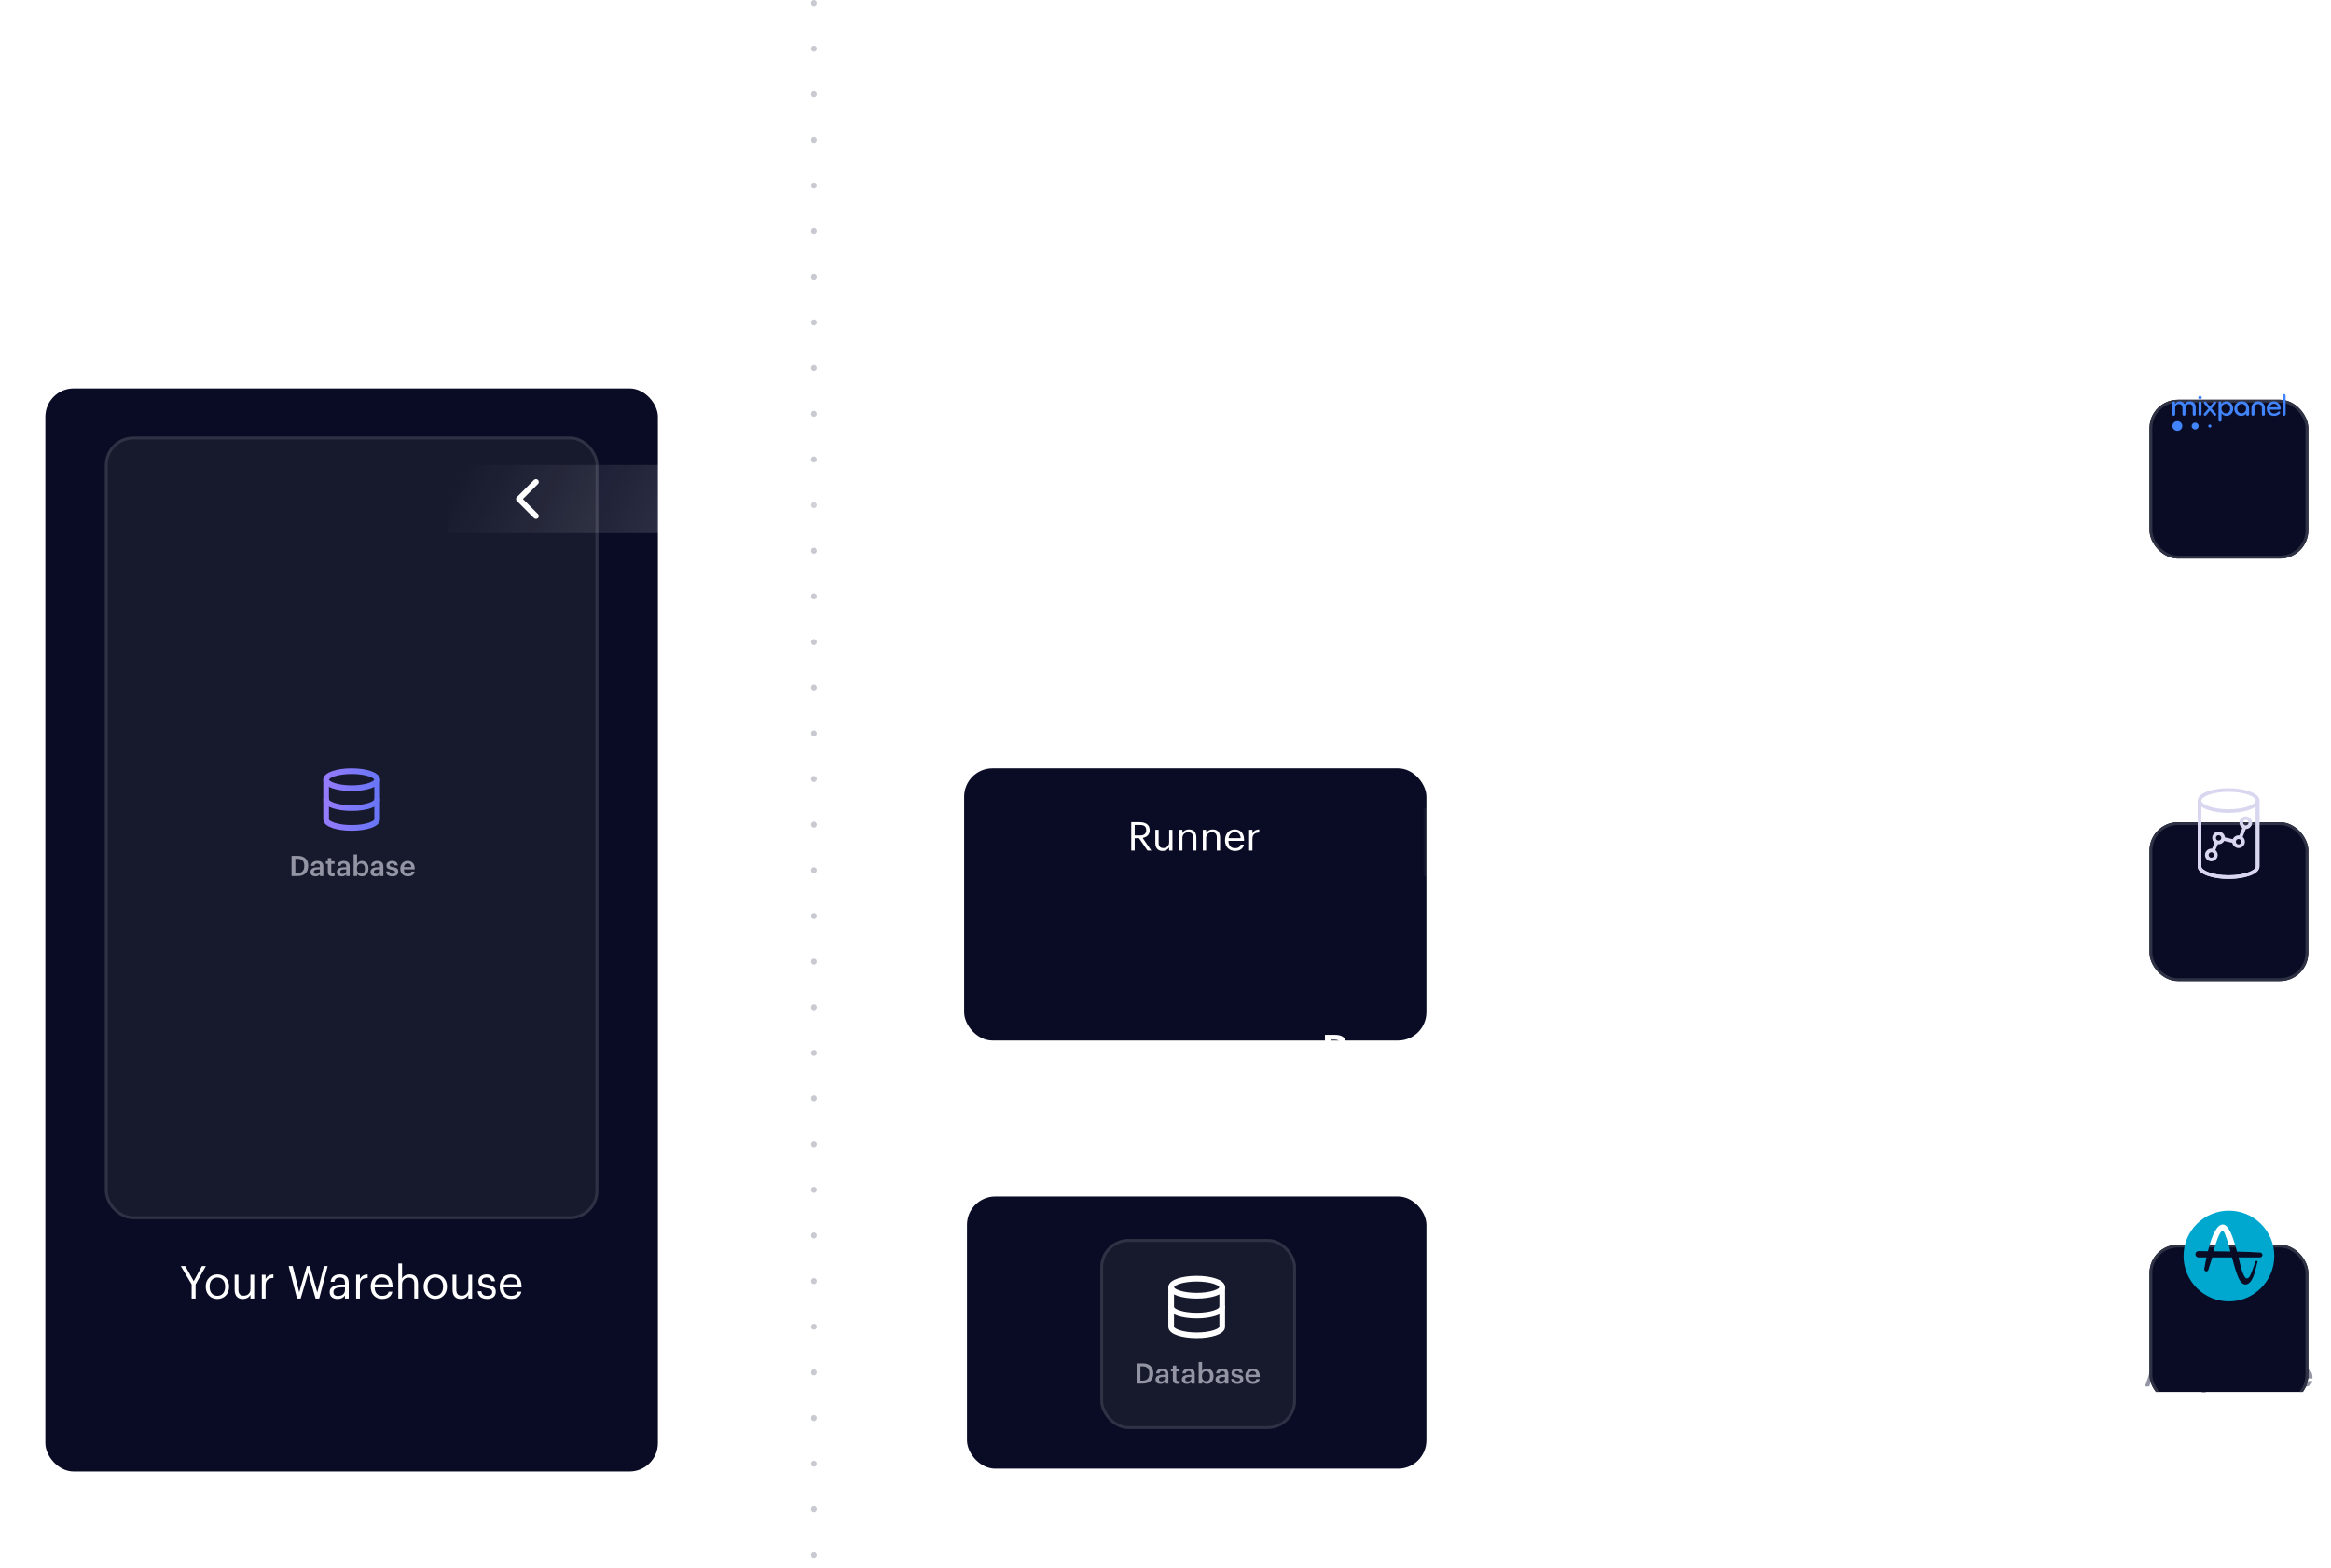 <svg width="822" height="553" viewBox="0 0 822 553" fill="none" xmlns="http://www.w3.org/2000/svg">
<path opacity="0.2" d="M421 332L421 393" stroke="url(#paint0_linear)" stroke-width="24"/>
<g filter="url(#filter0_d)">
<rect x="16" y="113" width="216" height="382" rx="10" fill="#090C24"/>
</g>
<g filter="url(#filter1_d)">
<rect x="37" y="130" width="174" height="276" rx="10" fill="#171A2D"/>
<path d="M104.15 283.95V278.9H104.92C106.6 278.9 107.3 279.83 107.3 281.37V281.45C107.3 283.03 106.53 283.95 104.93 283.95H104.15ZM102.82 285H104.97C107.48 285 108.69 283.52 108.69 281.44V281.35C108.69 279.27 107.48 277.85 104.99 277.85H102.82V285ZM111.229 285.1C112.029 285.1 112.489 284.81 112.829 284.36V285H114.019V281.57C114.019 280.14 113.099 279.66 111.929 279.66C110.759 279.66 109.789 280.17 109.689 281.39H110.859C110.919 280.87 111.229 280.57 111.859 280.57C112.569 280.57 112.809 280.92 112.809 281.62V281.89H112.159C110.659 281.89 109.479 282.33 109.479 283.55C109.479 284.64 110.269 285.1 111.229 285.1ZM111.519 284.23C110.919 284.23 110.679 283.94 110.679 283.5C110.679 282.86 111.269 282.65 112.189 282.65H112.809V283.17C112.809 283.84 112.259 284.23 111.519 284.23ZM117.186 285.09C117.556 285.09 117.816 285.03 118.006 284.96V284C117.836 284.07 117.656 284.1 117.416 284.1C117.036 284.1 116.816 283.89 116.816 283.43V280.68H117.966V279.77H116.816V278.62H115.606V279.77H114.906V280.68H115.606V283.54C115.606 284.53 116.146 285.09 117.186 285.09ZM120.516 285.1C121.316 285.1 121.776 284.81 122.116 284.36V285H123.306V281.57C123.306 280.14 122.386 279.66 121.216 279.66C120.046 279.66 119.076 280.17 118.976 281.39H120.146C120.206 280.87 120.516 280.57 121.146 280.57C121.856 280.57 122.096 280.92 122.096 281.62V281.89H121.446C119.946 281.89 118.766 282.33 118.766 283.55C118.766 284.64 119.556 285.1 120.516 285.1ZM120.806 284.23C120.206 284.23 119.966 283.94 119.966 283.5C119.966 282.86 120.556 282.65 121.476 282.65H122.096V283.17C122.096 283.84 121.546 284.23 120.806 284.23ZM127.613 285.1C128.963 285.1 129.933 284.08 129.933 282.4V282.32C129.933 280.63 128.923 279.66 127.613 279.66C126.843 279.66 126.193 280.11 125.903 280.61V277.35H124.693V285H125.903V284.16C126.183 284.69 126.783 285.1 127.613 285.1ZM127.313 284.14C126.433 284.14 125.863 283.59 125.863 282.42V282.34C125.863 281.18 126.463 280.61 127.303 280.61C128.093 280.61 128.693 281.18 128.693 282.34V282.42C128.693 283.54 128.203 284.14 127.313 284.14ZM132.391 285.1C133.191 285.1 133.651 284.81 133.991 284.36V285H135.181V281.57C135.181 280.14 134.261 279.66 133.091 279.66C131.921 279.66 130.951 280.17 130.851 281.39H132.021C132.081 280.87 132.391 280.57 133.021 280.57C133.731 280.57 133.971 280.92 133.971 281.62V281.89H133.321C131.821 281.89 130.641 282.33 130.641 283.55C130.641 284.64 131.431 285.1 132.391 285.1ZM132.681 284.23C132.081 284.23 131.841 283.94 131.841 283.5C131.841 282.86 132.431 282.65 133.351 282.65H133.971V283.17C133.971 283.84 133.421 284.23 132.681 284.23ZM138.358 285.1C139.698 285.1 140.448 284.49 140.448 283.43C140.448 282.32 139.718 282.02 138.488 281.83C137.658 281.69 137.408 281.54 137.408 281.16C137.408 280.79 137.718 280.54 138.238 280.54C138.798 280.54 139.068 280.76 139.168 281.24H140.288C140.158 280.06 139.308 279.66 138.238 279.66C137.258 279.66 136.278 280.18 136.278 281.23C136.278 282.21 136.788 282.6 138.168 282.82C138.938 282.95 139.288 283.11 139.288 283.54C139.288 283.98 138.998 284.21 138.348 284.21C137.638 284.21 137.368 283.9 137.308 283.37H136.168C136.218 284.48 137.008 285.1 138.358 285.1ZM143.809 285.1C145.149 285.1 146.039 284.5 146.209 283.4H145.039C144.949 283.91 144.569 284.2 143.839 284.2C142.939 284.2 142.439 283.64 142.399 282.65H146.229V282.3C146.229 280.43 145.059 279.66 143.759 279.66C142.269 279.66 141.159 280.74 141.159 282.36V282.44C141.159 284.09 142.269 285.1 143.809 285.1ZM142.419 281.84C142.539 281.03 143.029 280.54 143.759 280.54C144.509 280.54 144.969 280.94 145.029 281.84H142.419Z" fill="#9395A4"/>
<path d="M124 254C128.971 254 133 252.657 133 251C133 249.343 128.971 248 124 248C119.029 248 115 249.343 115 251C115 252.657 119.029 254 124 254Z" stroke="url(#paint1_linear)" stroke-width="2" stroke-linecap="round" stroke-linejoin="round"/>
<path d="M133 258C133 259.66 129 261 124 261C119 261 115 259.66 115 258" stroke="url(#paint2_linear)" stroke-width="2" stroke-linecap="round" stroke-linejoin="round"/>
<path d="M115 251V265C115 266.66 119 268 124 268C129 268 133 266.66 133 265V251" stroke="url(#paint3_linear)" stroke-width="2" stroke-linecap="round" stroke-linejoin="round"/>
<rect x="37.5" y="130.5" width="173" height="275" rx="9.5" stroke="#2F3244"/>
</g>
<path d="M67.583 458H68.975V453.024L72.591 446.56H71.199L68.319 451.872L65.327 446.56H63.759L67.583 453.008V458ZM76.66 457.04C74.964 457.04 73.924 455.792 73.924 453.888V453.76C73.924 451.84 74.98 450.592 76.66 450.592C78.324 450.592 79.396 451.84 79.396 453.776V453.888C79.396 455.776 78.34 457.04 76.66 457.04ZM76.644 458.144C79.028 458.144 80.772 456.4 80.772 453.872V453.744C80.772 451.232 79.028 449.488 76.66 449.488C74.292 449.488 72.548 451.248 72.548 453.76V453.888C72.548 456.336 74.26 458.144 76.644 458.144ZM85.66 458.144C87.004 458.144 87.932 457.456 88.316 456.672V458H89.644V449.632H88.316V454.704C88.316 456.208 87.196 456.992 86.012 456.992C84.7 456.992 84.076 456.336 84.076 454.864V449.632H82.748V454.928C82.748 457.232 83.996 458.144 85.66 458.144ZM92.328 458H93.656V453.408C93.656 451.344 94.728 450.816 96.408 450.736V449.488C94.904 449.536 94.184 450.192 93.656 451.136V449.632H92.328V458ZM104.754 458H106.018L108.69 448.96L111.282 458H112.562L115.538 446.56H114.242L111.89 455.824L109.202 446.56H108.21L105.522 455.792L103.202 446.56H101.778L104.754 458ZM119.034 458.144C120.266 458.144 121.018 457.728 121.642 456.944V458H122.97V452.48C122.97 450.144 121.514 449.488 119.914 449.488C118.298 449.488 116.778 450.192 116.602 452.096H117.93C118.058 451.072 118.698 450.592 119.85 450.592C121.13 450.592 121.642 451.152 121.642 452.48V453.088H120.442C118.298 453.088 116.25 453.744 116.25 455.68C116.25 457.392 117.482 458.144 119.034 458.144ZM119.162 457.088C117.994 457.088 117.578 456.544 117.578 455.68C117.578 454.448 118.81 454.032 120.49 454.032H121.642V455.072C121.642 456.368 120.57 457.088 119.162 457.088ZM125.578 458H126.906V453.408C126.906 451.344 127.978 450.816 129.658 450.736V449.488C128.154 449.536 127.434 450.192 126.906 451.136V449.632H125.578V458ZM134.784 458.144C136.672 458.144 138.064 457.264 138.352 455.584H137.024C136.848 456.56 136.096 457.04 134.8 457.04C133.088 457.04 132.176 455.984 132.112 454.08H138.416V453.648C138.416 450.656 136.592 449.488 134.656 449.488C132.352 449.488 130.736 451.248 130.736 453.776V453.904C130.736 456.48 132.416 458.144 134.784 458.144ZM132.16 453.008C132.384 451.52 133.296 450.592 134.656 450.592C136.032 450.592 136.928 451.28 137.056 453.008H132.16ZM140.453 458H141.781V452.928C141.781 451.424 142.885 450.64 144.117 450.64C145.461 450.64 146.085 451.296 146.085 452.768V458H147.413V452.864C147.413 450.432 146.197 449.488 144.469 449.488C143.093 449.488 142.165 450.176 141.781 450.96V445.632H140.453V458ZM153.504 457.04C151.808 457.04 150.768 455.792 150.768 453.888V453.76C150.768 451.84 151.824 450.592 153.504 450.592C155.168 450.592 156.24 451.84 156.24 453.776V453.888C156.24 455.776 155.184 457.04 153.504 457.04ZM153.488 458.144C155.872 458.144 157.616 456.4 157.616 453.872V453.744C157.616 451.232 155.872 449.488 153.504 449.488C151.136 449.488 149.392 451.248 149.392 453.76V453.888C149.392 456.336 151.104 458.144 153.488 458.144ZM162.504 458.144C163.848 458.144 164.776 457.456 165.16 456.672V458H166.488V449.632H165.16V454.704C165.16 456.208 164.04 456.992 162.856 456.992C161.544 456.992 160.92 456.336 160.92 454.864V449.632H159.592V454.928C159.592 457.232 160.84 458.144 162.504 458.144ZM171.764 458.144C173.796 458.144 174.836 457.12 174.836 455.6C174.836 453.824 173.62 453.44 171.892 453.12C170.356 452.848 169.94 452.544 169.94 451.792C169.94 451.072 170.564 450.592 171.524 450.592C172.58 450.592 173.092 450.992 173.284 451.904H174.564C174.34 450.096 173.044 449.488 171.54 449.488C170.228 449.488 168.708 450.288 168.708 451.84C168.708 453.296 169.444 453.904 171.62 454.304C172.916 454.544 173.572 454.832 173.572 455.712C173.572 456.608 173.012 457.04 171.748 457.04C170.404 457.04 169.876 456.416 169.78 455.424H168.484C168.564 457.136 169.764 458.144 171.764 458.144ZM180.284 458.144C182.172 458.144 183.564 457.264 183.852 455.584H182.524C182.348 456.56 181.596 457.04 180.3 457.04C178.588 457.04 177.676 455.984 177.612 454.08H183.916V453.648C183.916 450.656 182.092 449.488 180.156 449.488C177.852 449.488 176.236 451.248 176.236 453.776V453.904C176.236 456.48 177.916 458.144 180.284 458.144ZM177.66 453.008C177.884 451.52 178.796 450.592 180.156 450.592C181.532 450.592 182.428 451.28 182.556 453.008H177.66Z" fill="white"/>
<path d="M380.634 229.154C383 229.154 384.456 227.74 384.456 225.962C384.456 223.89 383.21 223.232 380.788 222.924C379.248 222.7 378.926 222.364 378.926 221.65C378.926 220.978 379.43 220.516 380.424 220.516C381.418 220.516 381.95 220.936 382.09 221.846H384.176C383.994 219.858 382.678 218.85 380.424 218.85C378.212 218.85 376.784 220.124 376.784 221.832C376.784 223.764 377.834 224.534 380.396 224.87C381.866 225.094 382.286 225.374 382.286 226.172C382.286 226.956 381.628 227.502 380.634 227.502C379.15 227.502 378.772 226.76 378.674 225.864H376.504C376.63 227.866 377.89 229.154 380.634 229.154ZM389.281 229.154C391.283 229.154 392.543 228.272 392.781 226.69H390.863C390.737 227.306 390.275 227.712 389.337 227.712C388.231 227.712 387.573 227.012 387.517 225.794H392.795V225.234C392.795 222.616 391.115 221.51 389.225 221.51C387.097 221.51 385.459 223.008 385.459 225.318V225.43C385.459 227.768 387.069 229.154 389.281 229.154ZM387.545 224.548C387.699 223.512 388.315 222.91 389.225 222.91C390.191 222.91 390.751 223.442 390.821 224.548H387.545ZM394.18 229H396.196V218.36H394.18V229ZM401.421 229.154C403.423 229.154 404.683 228.272 404.921 226.69H403.003C402.877 227.306 402.415 227.712 401.477 227.712C400.371 227.712 399.713 227.012 399.657 225.794H404.935V225.234C404.935 222.616 403.255 221.51 401.365 221.51C399.237 221.51 397.599 223.008 397.599 225.318V225.43C397.599 227.768 399.209 229.154 401.421 229.154ZM399.685 224.548C399.839 223.512 400.455 222.91 401.365 222.91C402.331 222.91 402.891 223.442 402.961 224.548H399.685ZM409.582 229.154C411.71 229.154 412.97 227.95 413.082 226.214H411.248C411.15 227.152 410.492 227.628 409.68 227.628C408.546 227.628 407.888 226.872 407.888 225.402V225.29C407.888 223.89 408.588 223.106 409.638 223.106C410.464 223.106 410.982 223.498 411.122 224.352H413.04C412.858 222.252 411.29 221.51 409.596 221.51C407.51 221.51 405.816 222.952 405.816 225.318V225.43C405.816 227.824 407.44 229.154 409.582 229.154ZM417.032 229.14C417.578 229.14 417.984 229.042 418.264 228.944V227.376C418.026 227.474 417.802 227.516 417.494 227.516C416.976 227.516 416.682 227.236 416.682 226.648V223.12H418.222V221.678H416.682V220.096H414.666V221.678H413.728V223.12H414.666V226.83C414.666 228.356 415.492 229.14 417.032 229.14ZM424.013 223.624L424.867 221.986L425.735 223.624L426.981 222.728L425.763 221.37L427.443 221.104L427.023 219.662L425.455 220.376L425.707 218.598H424.069L424.307 220.376L422.739 219.662L422.319 221.104L423.985 221.37L422.767 222.728L424.013 223.624ZM432.249 229H434.265V223.12H435.861V221.678H434.265V220.782C434.265 220.222 434.531 219.816 435.175 219.816C435.469 219.816 435.721 219.872 435.917 219.942V218.416C435.595 218.318 435.301 218.276 434.867 218.276C433.243 218.276 432.249 219.13 432.249 220.838V221.678H431.283V223.12H432.249V229ZM437.108 229H439.138V225.332C439.138 223.932 440.006 223.442 441.504 223.456V221.566C440.314 221.58 439.6 222.098 439.138 223.078V221.678H437.108V229ZM446.116 227.614C444.968 227.614 444.324 226.774 444.324 225.374V225.262C444.324 223.862 444.996 223.05 446.116 223.05C447.25 223.05 447.908 223.89 447.908 225.29V225.388C447.908 226.774 447.25 227.614 446.116 227.614ZM446.102 229.154C448.3 229.154 449.966 227.684 449.966 225.374V225.262C449.966 222.98 448.314 221.51 446.116 221.51C443.918 221.51 442.252 223.008 442.252 225.304V225.416C442.252 227.698 443.918 229.154 446.102 229.154ZM451.327 229H453.357V224.674C453.357 223.68 453.987 223.176 454.771 223.176C455.485 223.176 455.919 223.596 455.919 224.534V229H457.935V224.674C457.935 223.68 458.565 223.176 459.349 223.176C460.077 223.176 460.497 223.596 460.497 224.534V229H462.513V224.31C462.513 222.364 461.463 221.51 460.105 221.51C459.181 221.51 458.229 221.902 457.641 222.784C457.291 221.916 456.563 221.51 455.597 221.51C454.505 221.51 453.721 222.112 453.357 222.798V221.678H451.327V229ZM470.668 229.154C472.796 229.154 474.056 227.95 474.168 226.214H472.334C472.236 227.152 471.578 227.628 470.766 227.628C469.632 227.628 468.974 226.872 468.974 225.402V225.29C468.974 223.89 469.674 223.106 470.724 223.106C471.55 223.106 472.068 223.498 472.208 224.352H474.126C473.944 222.252 472.376 221.51 470.682 221.51C468.596 221.51 466.902 222.952 466.902 225.318V225.43C466.902 227.824 468.526 229.154 470.668 229.154ZM477.88 229.154C479.084 229.154 479.826 228.594 480.204 227.852V229H482.22V221.678H480.204V225.976C480.204 227.054 479.532 227.586 478.678 227.586C477.81 227.586 477.404 227.11 477.404 226.116V221.678H475.388V226.396C475.388 228.314 476.452 229.154 477.88 229.154ZM486.676 229.154C488.608 229.154 489.756 228.328 489.756 226.746C489.756 225.178 488.748 224.716 486.914 224.45C485.85 224.296 485.5 224.114 485.5 223.652C485.5 223.204 485.878 222.896 486.536 222.896C487.236 222.896 487.572 223.176 487.684 223.778H489.546C489.364 222.098 488.146 221.51 486.522 221.51C485.024 221.51 483.624 222.266 483.624 223.792C483.624 225.22 484.38 225.78 486.326 226.074C487.376 226.228 487.81 226.438 487.81 226.942C487.81 227.446 487.446 227.74 486.662 227.74C485.78 227.74 485.458 227.362 485.374 226.704H483.484C483.554 228.286 484.702 229.154 486.676 229.154ZM493.717 229.14C494.263 229.14 494.669 229.042 494.949 228.944V227.376C494.711 227.474 494.487 227.516 494.179 227.516C493.661 227.516 493.367 227.236 493.367 226.648V223.12H494.907V221.678H493.367V220.096H491.351V221.678H490.413V223.12H491.351V226.83C491.351 228.356 492.177 229.14 493.717 229.14ZM499.737 227.614C498.589 227.614 497.945 226.774 497.945 225.374V225.262C497.945 223.862 498.617 223.05 499.737 223.05C500.871 223.05 501.529 223.89 501.529 225.29V225.388C501.529 226.774 500.871 227.614 499.737 227.614ZM499.723 229.154C501.921 229.154 503.587 227.684 503.587 225.374V225.262C503.587 222.98 501.935 221.51 499.737 221.51C497.539 221.51 495.873 223.008 495.873 225.304V225.416C495.873 227.698 497.539 229.154 499.723 229.154ZM504.948 229H506.978V224.674C506.978 223.68 507.608 223.176 508.392 223.176C509.106 223.176 509.54 223.596 509.54 224.534V229H511.556V224.674C511.556 223.68 512.186 223.176 512.97 223.176C513.698 223.176 514.118 223.596 514.118 224.534V229H516.134V224.31C516.134 222.364 515.084 221.51 513.726 221.51C512.802 221.51 511.85 221.902 511.262 222.784C510.912 221.916 510.184 221.51 509.218 221.51C508.126 221.51 507.342 222.112 506.978 222.798V221.678H504.948V229ZM521.242 229.154C523.244 229.154 524.504 228.272 524.742 226.69H522.824C522.698 227.306 522.236 227.712 521.298 227.712C520.192 227.712 519.534 227.012 519.478 225.794H524.756V225.234C524.756 222.616 523.076 221.51 521.186 221.51C519.058 221.51 517.42 223.008 517.42 225.318V225.43C517.42 227.768 519.03 229.154 521.242 229.154ZM519.506 224.548C519.66 223.512 520.276 222.91 521.186 222.91C522.152 222.91 522.712 223.442 522.782 224.548H519.506ZM526.084 229H528.114V225.332C528.114 223.932 528.982 223.442 530.48 223.456V221.566C529.29 221.58 528.576 222.098 528.114 223.078V221.678H526.084V229ZM534.473 229.154C536.405 229.154 537.553 228.328 537.553 226.746C537.553 225.178 536.545 224.716 534.711 224.45C533.647 224.296 533.297 224.114 533.297 223.652C533.297 223.204 533.675 222.896 534.333 222.896C535.033 222.896 535.369 223.176 535.481 223.778H537.343C537.161 222.098 535.943 221.51 534.319 221.51C532.821 221.51 531.421 222.266 531.421 223.792C531.421 225.22 532.177 225.78 534.123 226.074C535.173 226.228 535.607 226.438 535.607 226.942C535.607 227.446 535.243 227.74 534.459 227.74C533.577 227.74 533.255 227.362 533.171 226.704H531.281C531.351 228.286 532.499 229.154 534.473 229.154Z" fill="white"/>
<g filter="url(#filter2_d)">
<rect x="341" y="398" width="162" height="96" rx="10" fill="#090C24"/>
</g>
<g filter="url(#filter3_d)">
<rect x="388" y="413" width="69" height="67" rx="10" fill="#171A2D"/>
<path d="M402.15 462.95V457.9H402.92C404.6 457.9 405.3 458.83 405.3 460.37V460.45C405.3 462.03 404.53 462.95 402.93 462.95H402.15ZM400.82 464H402.97C405.48 464 406.69 462.52 406.69 460.44V460.35C406.69 458.27 405.48 456.85 402.99 456.85H400.82V464ZM409.229 464.1C410.029 464.1 410.489 463.81 410.829 463.36V464H412.019V460.57C412.019 459.14 411.099 458.66 409.929 458.66C408.759 458.66 407.789 459.17 407.689 460.39H408.859C408.919 459.87 409.229 459.57 409.859 459.57C410.569 459.57 410.809 459.92 410.809 460.62V460.89H410.159C408.659 460.89 407.479 461.33 407.479 462.55C407.479 463.64 408.269 464.1 409.229 464.1ZM409.519 463.23C408.919 463.23 408.679 462.94 408.679 462.5C408.679 461.86 409.269 461.65 410.189 461.65H410.809V462.17C410.809 462.84 410.259 463.23 409.519 463.23ZM415.186 464.09C415.556 464.09 415.816 464.03 416.006 463.96V463C415.836 463.07 415.656 463.1 415.416 463.1C415.036 463.1 414.816 462.89 414.816 462.43V459.68H415.966V458.77H414.816V457.62H413.606V458.77H412.906V459.68H413.606V462.54C413.606 463.53 414.146 464.09 415.186 464.09ZM418.516 464.1C419.316 464.1 419.776 463.81 420.116 463.36V464H421.306V460.57C421.306 459.14 420.386 458.66 419.216 458.66C418.046 458.66 417.076 459.17 416.976 460.39H418.146C418.206 459.87 418.516 459.57 419.146 459.57C419.856 459.57 420.096 459.92 420.096 460.62V460.89H419.446C417.946 460.89 416.766 461.33 416.766 462.55C416.766 463.64 417.556 464.1 418.516 464.1ZM418.806 463.23C418.206 463.23 417.966 462.94 417.966 462.5C417.966 461.86 418.556 461.65 419.476 461.65H420.096V462.17C420.096 462.84 419.546 463.23 418.806 463.23ZM425.613 464.1C426.963 464.1 427.933 463.08 427.933 461.4V461.32C427.933 459.63 426.923 458.66 425.613 458.66C424.843 458.66 424.193 459.11 423.903 459.61V456.35H422.693V464H423.903V463.16C424.183 463.69 424.783 464.1 425.613 464.1ZM425.313 463.14C424.433 463.14 423.863 462.59 423.863 461.42V461.34C423.863 460.18 424.463 459.61 425.303 459.61C426.093 459.61 426.693 460.18 426.693 461.34V461.42C426.693 462.54 426.203 463.14 425.313 463.14ZM430.391 464.1C431.191 464.1 431.651 463.81 431.991 463.36V464H433.181V460.57C433.181 459.14 432.261 458.66 431.091 458.66C429.921 458.66 428.951 459.17 428.851 460.39H430.021C430.081 459.87 430.391 459.57 431.021 459.57C431.731 459.57 431.971 459.92 431.971 460.62V460.89H431.321C429.821 460.89 428.641 461.33 428.641 462.55C428.641 463.64 429.431 464.1 430.391 464.1ZM430.681 463.23C430.081 463.23 429.841 462.94 429.841 462.5C429.841 461.86 430.431 461.65 431.351 461.65H431.971V462.17C431.971 462.84 431.421 463.23 430.681 463.23ZM436.358 464.1C437.698 464.1 438.448 463.49 438.448 462.43C438.448 461.32 437.718 461.02 436.488 460.83C435.658 460.69 435.408 460.54 435.408 460.16C435.408 459.79 435.718 459.54 436.238 459.54C436.798 459.54 437.068 459.76 437.168 460.24H438.288C438.158 459.06 437.308 458.66 436.238 458.66C435.258 458.66 434.278 459.18 434.278 460.23C434.278 461.21 434.788 461.6 436.168 461.82C436.938 461.95 437.288 462.11 437.288 462.54C437.288 462.98 436.998 463.21 436.348 463.21C435.638 463.21 435.368 462.9 435.308 462.37H434.168C434.218 463.48 435.008 464.1 436.358 464.1ZM441.809 464.1C443.149 464.1 444.039 463.5 444.209 462.4H443.039C442.949 462.91 442.569 463.2 441.839 463.2C440.939 463.2 440.439 462.64 440.399 461.65H444.229V461.3C444.229 459.43 443.059 458.66 441.759 458.66C440.269 458.66 439.159 459.74 439.159 461.36V461.44C439.159 463.09 440.269 464.1 441.809 464.1ZM440.419 460.84C440.539 460.03 441.029 459.54 441.759 459.54C442.509 459.54 442.969 459.94 443.029 460.84H440.419Z" fill="#9395A4"/>
<path d="M422 433C426.971 433 431 431.657 431 430C431 428.343 426.971 427 422 427C417.029 427 413 428.343 413 430C413 431.657 417.029 433 422 433Z" stroke="white" stroke-width="2" stroke-linecap="round" stroke-linejoin="round"/>
<path d="M431 437C431 438.66 427 440 422 440C417 440 413 438.66 413 437" stroke="white" stroke-width="2" stroke-linecap="round" stroke-linejoin="round"/>
<path d="M413 430V444C413 445.66 417 447 422 447C427 447 431 445.66 431 444V430" stroke="white" stroke-width="2" stroke-linecap="round" stroke-linejoin="round"/>
<rect x="388.5" y="413.5" width="68" height="66" rx="9.5" stroke="#2F3244"/>
</g>
<line opacity="0.5" x1="287" y1="1" x2="287" y2="552" stroke="#9395A4" stroke-width="2" stroke-linecap="round" stroke-dasharray="0.1 16"/>
<path opacity="0.2" d="M158 176L328 176C341.807 176 353 187.193 353 201L353 258" stroke="url(#paint4_linear)" stroke-width="24"/>
<path d="M189 170L183 176L189 182" stroke="white" stroke-width="2" stroke-linecap="round" stroke-linejoin="round"/>
<path d="M358 228L352 222L346 228" stroke="white" stroke-width="2" stroke-linecap="round" stroke-linejoin="round"/>
<g filter="url(#filter4_d)">
<rect x="340" y="247" width="163" height="96" rx="10" fill="#090C24"/>
</g>
<path d="M398.912 300H400.13V295.646H401.67L404.652 300H406.01L402.944 295.562C404.316 295.296 405.422 294.484 405.422 292.832V292.776C405.422 290.774 403.84 289.99 401.922 289.99H398.912V300ZM400.13 294.68V290.97H402.006C403.364 290.97 404.204 291.418 404.204 292.776V292.832C404.204 294.064 403.434 294.68 402.006 294.68H400.13ZM409.961 300.126C411.137 300.126 411.949 299.524 412.285 298.838V300H413.447V292.678H412.285V297.116C412.285 298.432 411.305 299.118 410.269 299.118C409.121 299.118 408.575 298.544 408.575 297.256V292.678H407.413V297.312C407.413 299.328 408.505 300.126 409.961 300.126ZM415.795 300H416.957V295.562C416.957 294.246 417.923 293.56 419.001 293.56C420.177 293.56 420.723 294.134 420.723 295.422V300H421.885V295.506C421.885 293.378 420.821 292.552 419.309 292.552C418.105 292.552 417.293 293.154 416.957 293.84V292.678H415.795V300ZM424.162 300H425.324V295.562C425.324 294.246 426.29 293.56 427.368 293.56C428.544 293.56 429.09 294.134 429.09 295.422V300H430.252V295.506C430.252 293.378 429.188 292.552 427.676 292.552C426.472 292.552 425.66 293.154 425.324 293.84V292.678H424.162V300ZM435.526 300.126C437.178 300.126 438.396 299.356 438.648 297.886H437.486C437.332 298.74 436.674 299.16 435.54 299.16C434.042 299.16 433.244 298.236 433.188 296.57H438.704V296.192C438.704 293.574 437.108 292.552 435.414 292.552C433.398 292.552 431.984 294.092 431.984 296.304V296.416C431.984 298.67 433.454 300.126 435.526 300.126ZM433.23 295.632C433.426 294.33 434.224 293.518 435.414 293.518C436.618 293.518 437.402 294.12 437.514 295.632H433.23ZM440.487 300H441.649V295.982C441.649 294.176 442.587 293.714 444.057 293.644V292.552C442.741 292.594 442.111 293.168 441.649 293.994V292.678H440.487V300Z" fill="white"/>
<g clip-path="url(#clip0)">
<path d="M525 295.5H579.026C662.114 295.5 645.921 444.5 723.47 444.5H764" stroke="url(#paint5_linear)" stroke-opacity="0.24" stroke-width="24"/>
<path d="M378 297L454.533 297C588.726 297 575.307 297 700.554 297L764 297" stroke="url(#paint6_linear)" stroke-opacity="0.24" stroke-width="24"/>
<path d="M525 293.5H579.026C662.114 293.5 645.921 145.5 723.47 145.5H764" stroke="url(#paint7_linear)" stroke-opacity="0.24" stroke-width="24"/>
<g clip-path="url(#clip1)">
<path d="M734 152L740 146L734 140" stroke="white" stroke-width="2" stroke-linecap="round" stroke-linejoin="round"/>
<path d="M734 302L740 296L734 290" stroke="white" stroke-width="2" stroke-linecap="round" stroke-linejoin="round"/>
<path d="M734 452L740 446L734 440" stroke="white" stroke-width="2" stroke-linecap="round" stroke-linejoin="round"/>
</g>
<path d="M541 302L547 296L541 290" stroke="white" stroke-width="2" stroke-linecap="round" stroke-linejoin="round"/>
</g>
<g clip-path="url(#clip2)">
<path d="M760.798 191H762.238V184.52L764.842 191H765.358L767.914 184.52V191H769.51V182.42H767.398L765.19 188.276L762.934 182.42H760.798V191ZM771.39 191H772.842V184.724H771.39V191ZM772.098 183.692C772.578 183.692 772.962 183.332 772.962 182.864C772.962 182.384 772.578 182.024 772.098 182.024C771.618 182.024 771.234 182.384 771.234 182.864C771.234 183.332 771.618 183.692 772.098 183.692ZM774 191H775.512L777.012 188.732L778.476 191H780.168L777.924 187.676L779.952 184.724H778.428L777.132 186.752L775.824 184.724H774.144L776.184 187.784L774 191ZM781.28 193.148H782.732V190.016C783.068 190.628 783.788 191.12 784.784 191.12C786.404 191.12 787.568 189.896 787.568 187.88V187.784C787.568 185.756 786.356 184.592 784.784 184.592C783.86 184.592 783.08 185.132 782.732 185.732V184.724H781.28V193.148ZM784.424 189.968C783.368 189.968 782.684 189.308 782.684 187.904V187.808C782.684 186.416 783.404 185.732 784.412 185.732C785.36 185.732 786.08 186.416 786.08 187.808V187.904C786.08 189.248 785.492 189.968 784.424 189.968ZM790.518 191.12C791.478 191.12 792.03 190.772 792.438 190.232V191H793.866V186.884C793.866 185.168 792.762 184.592 791.358 184.592C789.954 184.592 788.79 185.204 788.67 186.668H790.074C790.146 186.044 790.518 185.684 791.274 185.684C792.126 185.684 792.414 186.104 792.414 186.944V187.268H791.634C789.834 187.268 788.418 187.796 788.418 189.26C788.418 190.568 789.366 191.12 790.518 191.12ZM790.866 190.076C790.146 190.076 789.858 189.728 789.858 189.2C789.858 188.432 790.566 188.18 791.67 188.18H792.414V188.804C792.414 189.608 791.754 190.076 790.866 190.076ZM795.53 191H796.982V187.304C796.982 186.308 797.642 185.804 798.458 185.804C799.322 185.804 799.706 186.236 799.706 187.184V191H801.158V187.052C801.158 185.324 800.27 184.592 799.01 184.592C797.978 184.592 797.282 185.108 796.982 185.72V184.724H795.53V191ZM805.591 191.12C807.199 191.12 808.267 190.4 808.471 189.08H807.067C806.959 189.692 806.503 190.04 805.627 190.04C804.547 190.04 803.947 189.368 803.899 188.18H808.495V187.76C808.495 185.516 807.091 184.592 805.531 184.592C803.743 184.592 802.411 185.888 802.411 187.832V187.928C802.411 189.908 803.743 191.12 805.591 191.12ZM803.923 187.208C804.067 186.236 804.655 185.648 805.531 185.648C806.431 185.648 806.983 186.128 807.055 187.208H803.923ZM809.828 191H811.28V181.82H809.828V191Z" fill="#9395A4"/>
<g filter="url(#filter5_d)">
<rect x="758" y="117" width="56" height="56" rx="10" fill="#090C24"/>
<rect x="758.5" y="117.5" width="55" height="55" rx="9.5" stroke="#2F3244"/>
</g>
<path d="M767.831 151.963C768.79 151.963 769.568 151.193 769.568 150.243C769.568 149.293 768.79 148.523 767.831 148.523C766.871 148.523 766.093 149.293 766.093 150.243C766.093 151.193 766.871 151.963 767.831 151.963Z" fill="#4284FB"/>
<path d="M774.099 151.479C774.778 151.479 775.328 150.934 775.328 150.262C775.328 149.59 774.778 149.045 774.099 149.045C773.42 149.045 772.87 149.59 772.87 150.262C772.87 150.934 773.42 151.479 774.099 151.479Z" fill="#4284FB"/>
<path d="M779.28 150.814C779.588 150.814 779.838 150.566 779.838 150.261C779.838 149.956 779.588 149.709 779.28 149.709C778.972 149.709 778.722 149.956 778.722 150.261C778.722 150.566 778.972 150.814 779.28 150.814Z" fill="#4284FB"/>
<path d="M773.774 146.639C773.469 146.639 773.242 146.404 773.242 146.112V143.872C773.242 143.099 772.869 142.506 772.031 142.506C771.194 142.506 770.685 143.144 770.685 143.883V146.112C770.685 146.404 770.481 146.639 770.153 146.639C769.836 146.639 769.621 146.404 769.621 146.112V143.872C769.621 143.099 769.214 142.506 768.376 142.506C767.516 142.506 767.064 143.144 767.064 143.883V146.112C767.064 146.404 766.849 146.639 766.532 146.639C766.226 146.639 766 146.404 766 146.112V142.136C766 141.822 766.204 141.598 766.532 141.598C766.894 141.598 767.064 141.845 767.064 142.136V142.494C767.369 141.901 767.992 141.553 768.659 141.553C769.474 141.553 770.085 141.957 770.391 142.55C770.832 141.878 771.477 141.553 772.28 141.553C773.65 141.553 774.306 142.483 774.306 143.794V146.112C774.306 146.404 774.091 146.639 773.774 146.639Z" fill="#4284FB"/>
<path d="M775.806 139.605C776.145 139.605 776.428 139.885 776.428 140.221C776.428 140.557 776.145 140.837 775.806 140.837C775.466 140.837 775.184 140.557 775.184 140.221C775.184 139.885 775.466 139.605 775.806 139.605ZM775.806 146.639C775.489 146.639 775.274 146.404 775.274 146.113V142.125C775.274 141.834 775.5 141.599 775.806 141.599C776.111 141.599 776.338 141.834 776.338 142.125V146.113C776.338 146.404 776.123 146.639 775.806 146.639Z" fill="#4284FB"/>
<path d="M779.32 143.413L780.666 141.755C780.757 141.654 780.87 141.598 781.017 141.598C781.311 141.598 781.504 141.789 781.504 142.057C781.504 142.158 781.47 142.259 781.379 142.36L779.897 144.107L781.402 145.866C781.481 145.955 781.526 146.045 781.526 146.179C781.526 146.437 781.3 146.639 781.051 146.639C780.893 146.639 780.768 146.583 780.678 146.47L779.32 144.802L777.962 146.47C777.871 146.582 777.747 146.639 777.589 146.639C777.34 146.639 777.113 146.437 777.113 146.179C777.113 146.045 777.159 145.955 777.238 145.866L778.743 144.107L777.26 142.36C777.17 142.259 777.136 142.158 777.136 142.057C777.136 141.789 777.328 141.598 777.622 141.598C777.77 141.598 777.883 141.654 777.973 141.755L779.32 143.413Z" fill="#4284FB"/>
<path d="M785.138 146.684C784.38 146.684 783.758 146.292 783.396 145.721V148.207C783.396 148.499 783.181 148.734 782.864 148.734C782.547 148.734 782.332 148.498 782.332 148.207V142.125C782.332 141.834 782.513 141.598 782.841 141.598C783.169 141.598 783.362 141.845 783.362 142.136V142.517C783.701 141.935 784.38 141.554 785.138 141.554C786.44 141.554 787.503 142.629 787.503 144.119C787.503 145.664 786.44 146.684 785.138 146.684ZM784.923 142.427C784.007 142.427 783.396 143.222 783.396 144.119C783.396 145.015 784.007 145.81 784.923 145.81C785.84 145.81 786.44 145.127 786.44 144.119C786.44 143.111 785.84 142.427 784.923 142.427Z" fill="#4284FB"/>
<path d="M793.107 146.113C793.107 146.404 792.904 146.639 792.576 146.639C792.259 146.639 792.055 146.404 792.055 146.113V145.866C791.738 146.337 791.139 146.684 790.403 146.684C788.819 146.684 787.902 145.541 787.902 144.119C787.902 142.719 788.921 141.554 790.516 141.554C792.146 141.554 793.108 142.607 793.108 144.119V146.113H793.107ZM790.505 142.45C789.599 142.45 788.966 143.2 788.966 144.119C788.966 145.082 789.498 145.788 790.505 145.788C791.444 145.788 792.044 144.992 792.044 144.119C792.044 143.088 791.41 142.45 790.505 142.45Z" fill="#4284FB"/>
<path d="M796.314 141.554C797.684 141.554 798.691 142.584 798.691 143.895V146.113C798.691 146.404 798.453 146.639 798.159 146.639C797.865 146.639 797.627 146.404 797.627 146.113V143.771C797.627 143.066 797.061 142.517 796.314 142.517C795.568 142.517 795.013 143.066 795.013 143.771V146.113C795.013 146.404 794.775 146.639 794.481 146.639C794.187 146.639 793.949 146.404 793.949 146.113V143.895C793.949 142.584 794.945 141.554 796.314 141.554Z" fill="#4284FB"/>
<path d="M804.232 144.129C804.232 144.309 804.13 144.488 803.825 144.488H800.442C800.498 145.261 801.03 145.843 801.969 145.843C802.558 145.843 802.908 145.641 803.282 145.294C803.372 145.205 803.497 145.126 803.633 145.126C803.87 145.126 804.074 145.294 804.074 145.563C804.074 145.675 804.017 145.776 803.938 145.865C803.508 146.358 802.739 146.683 801.924 146.683C800.238 146.683 799.344 145.518 799.344 144.118C799.344 142.65 800.419 141.553 801.878 141.553C803.305 141.553 804.232 142.696 804.232 144.129ZM801.879 142.393C801.098 142.393 800.566 142.942 800.464 143.637H803.248C803.157 142.964 802.648 142.393 801.879 142.393Z" fill="#4284FB"/>
<path d="M805.469 146.639C805.152 146.639 804.938 146.404 804.938 146.113V139.526C804.938 139.235 805.153 139 805.469 139C805.786 139 806.001 139.235 806.001 139.526V146.113C806.001 146.404 805.786 146.639 805.469 146.639Z" fill="#4284FB"/>
<path d="M763.23 340H764.826V336.532H765.846L768.09 340H769.818L767.406 336.292C768.474 336.016 769.314 335.332 769.314 333.988V333.94C769.314 332.188 767.994 331.42 766.11 331.42H763.23V340ZM764.826 335.392V332.656H766.11C767.13 332.656 767.742 332.992 767.742 333.976V334.024C767.742 334.936 767.178 335.392 766.11 335.392H764.826ZM773.499 340.12C775.107 340.12 776.175 339.4 776.379 338.08H774.975C774.867 338.692 774.411 339.04 773.535 339.04C772.455 339.04 771.855 338.368 771.807 337.18H776.403V336.76C776.403 334.516 774.999 333.592 773.439 333.592C771.651 333.592 770.319 334.888 770.319 336.832V336.928C770.319 338.908 771.651 340.12 773.499 340.12ZM771.831 336.208C771.975 335.236 772.563 334.648 773.439 334.648C774.339 334.648 774.891 335.128 774.963 336.208H771.831ZM780.052 340.12C780.976 340.12 781.78 339.568 782.116 338.944V340H783.568V330.82H782.116V334.684C781.768 334.06 781.132 333.592 780.112 333.592C778.48 333.592 777.292 334.864 777.292 336.868V336.964C777.292 339.004 778.48 340.12 780.052 340.12ZM780.412 338.968C779.476 338.968 778.78 338.308 778.78 336.928V336.832C778.78 335.476 779.404 334.732 780.472 334.732C781.528 334.732 782.164 335.416 782.164 336.796V336.892C782.164 338.296 781.42 338.968 780.412 338.968ZM787.442 340.12C789.05 340.12 789.95 339.388 789.95 338.116C789.95 336.784 789.074 336.424 787.598 336.196C786.602 336.028 786.302 335.848 786.302 335.392C786.302 334.948 786.674 334.648 787.298 334.648C787.97 334.648 788.294 334.912 788.414 335.488H789.758C789.602 334.072 788.582 333.592 787.298 333.592C786.122 333.592 784.946 334.216 784.946 335.476C784.946 336.652 785.558 337.12 787.214 337.384C788.138 337.54 788.558 337.732 788.558 338.248C788.558 338.776 788.21 339.052 787.43 339.052C786.578 339.052 786.254 338.68 786.182 338.044H784.814C784.874 339.376 785.822 340.12 787.442 340.12ZM791.223 340H792.675V336.304C792.675 335.308 793.335 334.804 794.151 334.804C795.015 334.804 795.399 335.236 795.399 336.184V340H796.851V336.052C796.851 334.324 795.963 333.592 794.703 333.592C793.671 333.592 792.975 334.108 792.675 334.72V330.82H791.223V340ZM798.56 340H800.012V333.724H798.56V340ZM799.268 332.692C799.748 332.692 800.132 332.332 800.132 331.864C800.132 331.384 799.748 331.024 799.268 331.024C798.788 331.024 798.404 331.384 798.404 331.864C798.404 332.332 798.788 332.692 799.268 332.692ZM802.034 340H803.486V334.816H804.914V333.724H803.486V332.824C803.486 332.284 803.726 331.9 804.314 331.9C804.578 331.9 804.806 331.948 804.974 332.008V330.88C804.71 330.796 804.494 330.76 804.146 330.76C802.802 330.76 802.034 331.504 802.034 332.884V333.724H801.182V334.816H802.034V340ZM808.324 340.108C808.768 340.108 809.08 340.036 809.308 339.952V338.8C809.104 338.884 808.888 338.92 808.6 338.92C808.144 338.92 807.88 338.668 807.88 338.116V334.816H809.26V333.724H807.88V332.344H806.428V333.724H805.588V334.816H806.428V338.248C806.428 339.436 807.076 340.108 808.324 340.108Z" fill="#9395A4"/>
<g filter="url(#filter6_d)">
<rect x="758" y="266" width="56" height="56" rx="10" fill="#090C24"/>
<rect x="758.5" y="266.5" width="55" height="55" rx="9.5" stroke="#2F3244"/>
</g>
<path d="M785.88 310C780.632 310 775 308.464 775 305.648V282.352H776.28V305.648C776.28 306.928 779.928 308.72 785.88 308.72C791.832 308.72 795.48 306.928 795.48 305.648V282.352H796.76V305.648C796.76 308.464 791.128 310 785.88 310Z" fill="#D9D6EF"/>
<path d="M785.88 310C780.632 310 775 308.464 775 305.648V282.352H776.28V305.648C776.28 306.928 779.928 308.72 785.88 308.72C791.832 308.72 795.48 306.928 795.48 305.648V282.352H796.76V305.648C796.76 308.464 791.128 310 785.88 310Z" fill="#D9D6EF"/>
<path d="M785.88 286.704C780.632 286.704 775 285.168 775 282.352C775 279.536 780.632 278 785.88 278C791.128 278 796.76 279.536 796.76 282.352C796.76 285.168 791.128 286.704 785.88 286.704ZM785.88 279.28C779.928 279.28 776.28 281.072 776.28 282.352C776.28 283.632 779.928 285.424 785.88 285.424C791.832 285.424 795.48 283.632 795.48 282.352C795.48 281.072 791.832 279.28 785.88 279.28Z" fill="#D9D6EF"/>
<path d="M784.056 295.24L783.772 296.488L787.642 297.367L787.925 296.119L784.056 295.24Z" fill="#D9D6EF"/>
<path d="M790.979 291.407L789.498 295.157L790.689 295.627L792.169 291.877L790.979 291.407Z" fill="#D9D6EF"/>
<path d="M781.156 296.758L779.85 299.82L781.027 300.322L782.333 297.261L781.156 296.758Z" fill="#D9D6EF"/>
<path d="M779.8 303.792C778.584 303.792 777.56 302.768 777.56 301.552C777.56 300.336 778.584 299.312 779.8 299.312C781.016 299.312 782.04 300.336 782.04 301.552C782.04 302.768 781.016 303.792 779.8 303.792ZM779.8 300.592C779.288 300.592 778.84 301.04 778.84 301.552C778.84 302.064 779.288 302.512 779.8 302.512C780.312 302.512 780.76 302.064 780.76 301.552C780.76 301.04 780.312 300.592 779.8 300.592Z" fill="#D9D6EF"/>
<path d="M782.36 297.776C781.144 297.776 780.12 296.752 780.12 295.536C780.12 294.32 781.144 293.296 782.36 293.296C783.576 293.296 784.6 294.32 784.6 295.536C784.6 296.752 783.576 297.776 782.36 297.776ZM782.36 294.576C781.848 294.576 781.4 295.024 781.4 295.536C781.4 296.048 781.848 296.496 782.36 296.496C782.872 296.496 783.32 296.048 783.32 295.536C783.32 295.024 782.872 294.576 782.36 294.576Z" fill="#D9D6EF"/>
<path d="M789.4 299.12C788.184 299.12 787.16 298.096 787.16 296.88C787.16 295.664 788.184 294.64 789.4 294.64C790.616 294.64 791.64 295.664 791.64 296.88C791.64 298.096 790.616 299.12 789.4 299.12ZM789.4 295.92C788.888 295.92 788.44 296.368 788.44 296.88C788.44 297.392 788.888 297.84 789.4 297.84C789.912 297.84 790.36 297.392 790.36 296.88C790.36 296.368 789.912 295.92 789.4 295.92Z" fill="#D9D6EF"/>
<path d="M791.96 292.4C790.744 292.4 789.72 291.376 789.72 290.16C789.72 288.944 790.744 287.92 791.96 287.92C793.176 287.92 794.2 288.944 794.2 290.16C794.2 291.376 793.176 292.4 791.96 292.4ZM791.96 289.2C791.448 289.2 791 289.648 791 290.16C791 290.672 791.448 291.12 791.96 291.12C792.472 291.12 792.92 290.736 792.92 290.16C792.92 289.648 792.536 289.2 791.96 289.2C791.96 289.2 791.96 289.136 791.96 289.2Z" fill="#D9D6EF"/>
<path d="M756.418 489H757.918L758.59 486.876H761.866L762.55 489H764.206L761.374 480.42H759.286L756.418 489ZM760.234 481.728L761.494 485.712H758.962L760.234 481.728ZM765.395 489H766.847V485.244C766.847 484.284 767.507 483.804 768.227 483.804C768.935 483.804 769.343 484.2 769.343 485.124V489H770.795V485.244C770.795 484.284 771.455 483.804 772.175 483.804C772.895 483.804 773.291 484.2 773.291 485.124V489H774.743V485.028C774.743 483.3 773.807 482.592 772.655 482.592C771.875 482.592 771.011 482.94 770.531 483.72C770.219 482.94 769.571 482.592 768.755 482.592C767.831 482.592 767.147 483.096 766.847 483.684V482.724H765.395V489ZM776.411 491.148H777.863V488.016C778.199 488.628 778.919 489.12 779.915 489.12C781.535 489.12 782.699 487.896 782.699 485.88V485.784C782.699 483.756 781.487 482.592 779.915 482.592C778.991 482.592 778.211 483.132 777.863 483.732V482.724H776.411V491.148ZM779.555 487.968C778.499 487.968 777.815 487.308 777.815 485.904V485.808C777.815 484.416 778.535 483.732 779.543 483.732C780.491 483.732 781.211 484.416 781.211 485.808V485.904C781.211 487.248 780.623 487.968 779.555 487.968ZM784.041 489H785.493V479.82H784.041V489ZM787.298 489H788.75V482.724H787.298V489ZM788.006 481.692C788.486 481.692 788.87 481.332 788.87 480.864C788.87 480.384 788.486 480.024 788.006 480.024C787.526 480.024 787.142 480.384 787.142 480.864C787.142 481.332 787.526 481.692 788.006 481.692ZM792.656 489.108C793.1 489.108 793.412 489.036 793.64 488.952V487.8C793.436 487.884 793.22 487.92 792.932 487.92C792.476 487.92 792.212 487.668 792.212 487.116V483.816H793.592V482.724H792.212V481.344H790.76V482.724H789.92V483.816H790.76V487.248C790.76 488.436 791.408 489.108 792.656 489.108ZM797.05 489.12C798.07 489.12 798.73 488.628 799.042 488.016V489H800.494V482.724H799.042V486.456C799.042 487.452 798.358 487.956 797.578 487.956C796.738 487.956 796.342 487.524 796.342 486.576V482.724H794.89V486.744C794.89 488.412 795.814 489.12 797.05 489.12ZM804.568 489.12C805.492 489.12 806.296 488.568 806.632 487.944V489H808.084V479.82H806.632V483.684C806.284 483.06 805.648 482.592 804.628 482.592C802.996 482.592 801.808 483.864 801.808 485.868V485.964C801.808 488.004 802.996 489.12 804.568 489.12ZM804.928 487.968C803.992 487.968 803.296 487.308 803.296 485.928V485.832C803.296 484.476 803.92 483.732 804.988 483.732C806.044 483.732 806.68 484.416 806.68 485.796V485.892C806.68 487.296 805.936 487.968 804.928 487.968ZM812.569 489.12C814.177 489.12 815.245 488.4 815.449 487.08H814.045C813.937 487.692 813.481 488.04 812.605 488.04C811.525 488.04 810.925 487.368 810.877 486.18H815.473V485.76C815.473 483.516 814.069 482.592 812.509 482.592C810.721 482.592 809.389 483.888 809.389 485.832V485.928C809.389 487.908 810.721 489.12 812.569 489.12ZM810.901 485.208C811.045 484.236 811.633 483.648 812.509 483.648C813.409 483.648 813.961 484.128 814.033 485.208H810.901Z" fill="#9395A4"/>
<g filter="url(#filter7_d)">
<rect x="758" y="415" width="56" height="56" rx="10" fill="#090C24"/>
<rect x="758.5" y="415.5" width="55" height="55" rx="9.5" stroke="#2F3244"/>
</g>
<path d="M784.104 434.203C784.014 434.087 783.911 434.023 783.802 434.023C783.719 434.03 783.641 434.055 783.571 434.1C782.716 434.769 781.553 437.602 780.596 441.342L781.444 441.348C783.115 441.368 784.837 441.387 786.546 441.413C786.096 439.704 785.672 438.238 785.28 437.05C784.708 435.321 784.329 434.55 784.104 434.203Z" fill="#00A7CF"/>
<path fill-rule="evenodd" clip-rule="evenodd" d="M770 443C770 434.165 777.165 427 786 427C794.835 427 802 434.165 802 443C802 451.835 794.835 459 786 459C777.165 459 770 451.835 770 443ZM797.444 443.328L797.502 443.289C797.656 443.167 797.765 442.994 797.81 442.801C797.907 442.345 797.605 441.895 797.149 441.805H797.142H797.129H797.116C797.111 441.804 797.106 441.803 797.101 441.803C797.063 441.797 797.028 441.792 796.988 441.792L796.872 441.779C794.186 441.586 791.436 441.509 788.847 441.458L788.84 441.439C787.581 436.716 786.006 431.89 783.886 431.89C781.907 431.896 780.127 435.071 778.591 441.316C777.505 441.304 776.509 441.291 775.578 441.271H775.436C775.32 441.265 775.205 441.271 775.089 441.284C774.562 441.381 774.177 441.843 774.183 442.377C774.183 442.923 774.588 443.392 775.128 443.476L775.141 443.488H778.096C777.82 444.735 777.582 445.975 777.383 447.164L777.293 447.691V447.716C777.293 447.967 777.422 448.198 777.634 448.333C777.974 448.552 778.431 448.449 778.649 448.108L778.668 448.128L780.114 443.495H787.092C787.626 445.512 788.178 447.588 788.911 449.541L788.912 449.544C789.304 450.593 790.217 453.031 791.745 453.043H791.764C794.129 453.043 795.054 449.22 795.664 446.688C795.689 446.587 795.714 446.488 795.737 446.392C795.84 445.972 795.929 445.609 796.018 445.326L796.063 445.185C796.127 444.992 796.024 444.786 795.831 444.722C795.639 444.658 795.433 444.761 795.369 444.953L795.317 445.095C795.218 445.374 795.121 445.644 795.029 445.903C794.937 446.161 794.848 446.409 794.765 446.643L794.752 446.676L794.729 446.74C793.717 449.593 793.254 450.897 792.342 450.897H792.316H792.304H792.278C791.11 450.897 790.018 446.193 789.594 444.366L789.586 444.33C789.546 444.16 789.507 443.995 789.47 443.839C789.441 443.714 789.412 443.594 789.386 443.482H796.962C797.097 443.482 797.232 443.45 797.354 443.386L797.386 443.366L797.425 443.341L797.444 443.328Z" fill="#00A7CF"/>
</g>
<path d="M555 372C555 372.6 554.6 373 554 373C553.4 373 553 372.6 553 372C553 371.4 553.4 371 554 371C554.6 371 555 371.4 555 372Z" fill="white"/>
<path d="M560.5 368C562.985 368 565 365.985 565 363.5C565 361.015 562.985 359 560.5 359C558.015 359 556 361.015 556 363.5C556 365.985 558.015 368 560.5 368Z" stroke="white" stroke-width="2" stroke-miterlimit="10"/>
<path d="M556 370.5C557.4 369.5 559.1 369 561 369C566 369 570 373 570 378" stroke="white" stroke-width="2" stroke-miterlimit="10"/>
<path d="M552 378C552 376.6 552.3 375.2 552.9 374" stroke="white" stroke-width="2" stroke-miterlimit="10"/>
<path d="M579 372C579 372.6 578.6 373 578 373C577.4 373 577 372.6 577 372C577 371.4 577.4 371 578 371C578.6 371 579 371.4 579 372Z" fill="white"/>
<path d="M584.5 368C586.985 368 589 365.985 589 363.5C589 361.015 586.985 359 584.5 359C582.015 359 580 361.015 580 363.5C580 365.985 582.015 368 584.5 368Z" stroke="white" stroke-width="2" stroke-miterlimit="10"/>
<path d="M580 370.5C581.4 369.5 583.1 369 585 369C590 369 594 373 594 378" stroke="white" stroke-width="2" stroke-miterlimit="10"/>
<path d="M576 378C576 376.6 576.3 375.2 576.9 374" stroke="white" stroke-width="2" stroke-miterlimit="10"/>
<path d="M603 372C603 372.6 602.6 373 602 373C601.4 373 601 372.6 601 372C601 371.4 601.4 371 602 371C602.6 371 603 371.4 603 372Z" fill="white"/>
<path d="M608.5 368C610.985 368 613 365.985 613 363.5C613 361.015 610.985 359 608.5 359C606.015 359 604 361.015 604 363.5C604 365.985 606.015 368 608.5 368Z" stroke="white" stroke-width="2" stroke-miterlimit="10"/>
<path d="M604 370.5C605.4 369.5 607.1 369 609 369C614 369 618 373 618 378" stroke="white" stroke-width="2" stroke-miterlimit="10"/>
<path d="M600 378C600 376.6 600.3 375.2 600.9 374" stroke="white" stroke-width="2" stroke-miterlimit="10"/>
<path d="M467.223 375H469.477V371.136H470.457L472.851 375H475.259L472.613 370.744C473.789 370.394 474.671 369.596 474.671 368.084V368.028C474.671 365.956 473.173 364.99 470.807 364.99H467.223V375ZM469.477 369.596V366.726H470.751C471.843 366.726 472.459 367.076 472.459 368.098V368.154C472.459 369.12 471.885 369.596 470.751 369.596H469.477ZM479.547 375.154C481.549 375.154 482.809 374.272 483.047 372.69H481.129C481.003 373.306 480.541 373.712 479.603 373.712C478.497 373.712 477.839 373.012 477.783 371.794H483.061V371.234C483.061 368.616 481.381 367.51 479.491 367.51C477.363 367.51 475.725 369.008 475.725 371.318V371.43C475.725 373.768 477.335 375.154 479.547 375.154ZM477.811 370.548C477.965 369.512 478.581 368.91 479.491 368.91C480.457 368.91 481.017 369.442 481.087 370.548H477.811ZM487.119 375.154C489.051 375.154 490.199 374.328 490.199 372.746C490.199 371.178 489.191 370.716 487.357 370.45C486.293 370.296 485.943 370.114 485.943 369.652C485.943 369.204 486.321 368.896 486.979 368.896C487.678 368.896 488.015 369.176 488.127 369.778H489.989C489.807 368.098 488.589 367.51 486.965 367.51C485.467 367.51 484.067 368.266 484.067 369.792C484.067 371.22 484.823 371.78 486.769 372.074C487.819 372.228 488.253 372.438 488.253 372.942C488.253 373.446 487.889 373.74 487.105 373.74C486.223 373.74 485.901 373.362 485.817 372.704H483.927C483.997 374.286 485.145 375.154 487.119 375.154ZM494.902 373.614C493.754 373.614 493.11 372.774 493.11 371.374V371.262C493.11 369.862 493.782 369.05 494.902 369.05C496.036 369.05 496.694 369.89 496.694 371.29V371.388C496.694 372.774 496.036 373.614 494.902 373.614ZM494.888 375.154C497.086 375.154 498.752 373.684 498.752 371.374V371.262C498.752 368.98 497.1 367.51 494.902 367.51C492.704 367.51 491.038 369.008 491.038 371.304V371.416C491.038 373.698 492.704 375.154 494.888 375.154ZM500.169 375H502.185V364.36H500.169V375ZM506.011 375H508.293L510.953 367.678H508.993L507.257 372.914L505.507 367.678H503.337L506.011 375ZM515.067 375.154C517.069 375.154 518.329 374.272 518.567 372.69H516.649C516.523 373.306 516.061 373.712 515.123 373.712C514.017 373.712 513.359 373.012 513.303 371.794H518.581V371.234C518.581 368.616 516.901 367.51 515.011 367.51C512.883 367.51 511.245 369.008 511.245 371.318V371.43C511.245 373.768 512.855 375.154 515.067 375.154ZM513.331 370.548C513.485 369.512 514.101 368.91 515.011 368.91C515.977 368.91 516.537 369.442 516.607 370.548H513.331ZM523.251 375H525.533V364.99H523.251V375ZM530.016 373.236V366.754H530.912C533.026 366.754 533.908 367.86 533.908 369.918V370.03C533.908 372.102 532.956 373.236 530.94 373.236H530.016ZM527.748 375H531.01C534.524 375 536.274 372.998 536.274 370.002V369.89C536.274 366.894 534.538 364.99 531.024 364.99H527.748V375ZM540.384 375.154C542.316 375.154 543.464 374.328 543.464 372.746C543.464 371.178 542.456 370.716 540.622 370.45C539.558 370.296 539.208 370.114 539.208 369.652C539.208 369.204 539.586 368.896 540.244 368.896C540.944 368.896 541.28 369.176 541.392 369.778H543.254C543.072 368.098 541.854 367.51 540.23 367.51C538.732 367.51 537.332 368.266 537.332 369.792C537.332 371.22 538.088 371.78 540.034 372.074C541.084 372.228 541.518 372.438 541.518 372.942C541.518 373.446 541.154 373.74 540.37 373.74C539.488 373.74 539.166 373.362 539.082 372.704H537.192C537.262 374.286 538.41 375.154 540.384 375.154Z" fill="white"/>
<defs>
<filter id="filter0_d" x="0" y="113" width="248" height="422" filterUnits="userSpaceOnUse" color-interpolation-filters="sRGB">
<feFlood flood-opacity="0" result="BackgroundImageFix"/>
<feColorMatrix in="SourceAlpha" type="matrix" values="0 0 0 0 0 0 0 0 0 0 0 0 0 0 0 0 0 0 127 0"/>
<feOffset dy="24"/>
<feGaussianBlur stdDeviation="8"/>
<feColorMatrix type="matrix" values="0 0 0 0 0 0 0 0 0 0 0 0 0 0 0 0 0 0 0.16 0"/>
<feBlend mode="normal" in2="BackgroundImageFix" result="effect1_dropShadow"/>
<feBlend mode="normal" in="SourceGraphic" in2="effect1_dropShadow" result="shape"/>
</filter>
<filter id="filter1_d" x="21" y="130" width="206" height="316" filterUnits="userSpaceOnUse" color-interpolation-filters="sRGB">
<feFlood flood-opacity="0" result="BackgroundImageFix"/>
<feColorMatrix in="SourceAlpha" type="matrix" values="0 0 0 0 0 0 0 0 0 0 0 0 0 0 0 0 0 0 127 0"/>
<feOffset dy="24"/>
<feGaussianBlur stdDeviation="8"/>
<feColorMatrix type="matrix" values="0 0 0 0 0 0 0 0 0 0 0 0 0 0 0 0 0 0 0.16 0"/>
<feBlend mode="normal" in2="BackgroundImageFix" result="effect1_dropShadow"/>
<feBlend mode="normal" in="SourceGraphic" in2="effect1_dropShadow" result="shape"/>
</filter>
<filter id="filter2_d" x="325" y="398" width="194" height="136" filterUnits="userSpaceOnUse" color-interpolation-filters="sRGB">
<feFlood flood-opacity="0" result="BackgroundImageFix"/>
<feColorMatrix in="SourceAlpha" type="matrix" values="0 0 0 0 0 0 0 0 0 0 0 0 0 0 0 0 0 0 127 0"/>
<feOffset dy="24"/>
<feGaussianBlur stdDeviation="8"/>
<feColorMatrix type="matrix" values="0 0 0 0 0 0 0 0 0 0 0 0 0 0 0 0 0 0 0.16 0"/>
<feBlend mode="normal" in2="BackgroundImageFix" result="effect1_dropShadow"/>
<feBlend mode="normal" in="SourceGraphic" in2="effect1_dropShadow" result="shape"/>
</filter>
<filter id="filter3_d" x="372" y="413" width="101" height="107" filterUnits="userSpaceOnUse" color-interpolation-filters="sRGB">
<feFlood flood-opacity="0" result="BackgroundImageFix"/>
<feColorMatrix in="SourceAlpha" type="matrix" values="0 0 0 0 0 0 0 0 0 0 0 0 0 0 0 0 0 0 127 0"/>
<feOffset dy="24"/>
<feGaussianBlur stdDeviation="8"/>
<feColorMatrix type="matrix" values="0 0 0 0 0 0 0 0 0 0 0 0 0 0 0 0 0 0 0.16 0"/>
<feBlend mode="normal" in2="BackgroundImageFix" result="effect1_dropShadow"/>
<feBlend mode="normal" in="SourceGraphic" in2="effect1_dropShadow" result="shape"/>
</filter>
<filter id="filter4_d" x="324" y="247" width="195" height="136" filterUnits="userSpaceOnUse" color-interpolation-filters="sRGB">
<feFlood flood-opacity="0" result="BackgroundImageFix"/>
<feColorMatrix in="SourceAlpha" type="matrix" values="0 0 0 0 0 0 0 0 0 0 0 0 0 0 0 0 0 0 127 0"/>
<feOffset dy="24"/>
<feGaussianBlur stdDeviation="8"/>
<feColorMatrix type="matrix" values="0 0 0 0 0 0 0 0 0 0 0 0 0 0 0 0 0 0 0.16 0"/>
<feBlend mode="normal" in2="BackgroundImageFix" result="effect1_dropShadow"/>
<feBlend mode="normal" in="SourceGraphic" in2="effect1_dropShadow" result="shape"/>
</filter>
<filter id="filter5_d" x="742" y="117" width="88" height="96" filterUnits="userSpaceOnUse" color-interpolation-filters="sRGB">
<feFlood flood-opacity="0" result="BackgroundImageFix"/>
<feColorMatrix in="SourceAlpha" type="matrix" values="0 0 0 0 0 0 0 0 0 0 0 0 0 0 0 0 0 0 127 0"/>
<feOffset dy="24"/>
<feGaussianBlur stdDeviation="8"/>
<feColorMatrix type="matrix" values="0 0 0 0 0 0 0 0 0 0 0 0 0 0 0 0 0 0 0.16 0"/>
<feBlend mode="normal" in2="BackgroundImageFix" result="effect1_dropShadow"/>
<feBlend mode="normal" in="SourceGraphic" in2="effect1_dropShadow" result="shape"/>
</filter>
<filter id="filter6_d" x="742" y="266" width="88" height="96" filterUnits="userSpaceOnUse" color-interpolation-filters="sRGB">
<feFlood flood-opacity="0" result="BackgroundImageFix"/>
<feColorMatrix in="SourceAlpha" type="matrix" values="0 0 0 0 0 0 0 0 0 0 0 0 0 0 0 0 0 0 127 0"/>
<feOffset dy="24"/>
<feGaussianBlur stdDeviation="8"/>
<feColorMatrix type="matrix" values="0 0 0 0 0 0 0 0 0 0 0 0 0 0 0 0 0 0 0.16 0"/>
<feBlend mode="normal" in2="BackgroundImageFix" result="effect1_dropShadow"/>
<feBlend mode="normal" in="SourceGraphic" in2="effect1_dropShadow" result="shape"/>
</filter>
<filter id="filter7_d" x="742" y="415" width="88" height="96" filterUnits="userSpaceOnUse" color-interpolation-filters="sRGB">
<feFlood flood-opacity="0" result="BackgroundImageFix"/>
<feColorMatrix in="SourceAlpha" type="matrix" values="0 0 0 0 0 0 0 0 0 0 0 0 0 0 0 0 0 0 127 0"/>
<feOffset dy="24"/>
<feGaussianBlur stdDeviation="8"/>
<feColorMatrix type="matrix" values="0 0 0 0 0 0 0 0 0 0 0 0 0 0 0 0 0 0 0.16 0"/>
<feBlend mode="normal" in2="BackgroundImageFix" result="effect1_dropShadow"/>
<feBlend mode="normal" in="SourceGraphic" in2="effect1_dropShadow" result="shape"/>
</filter>
<linearGradient id="paint0_linear" x1="420.842" y1="332" x2="401.368" y2="407.138" gradientUnits="userSpaceOnUse">
<stop stop-color="white" stop-opacity="0"/>
<stop offset="0.502" stop-color="white"/>
<stop offset="1" stop-color="white" stop-opacity="0"/>
</linearGradient>
<linearGradient id="paint1_linear" x1="115" y1="248" x2="133.479" y2="250.623" gradientUnits="userSpaceOnUse">
<stop stop-color="#957BFC"/>
<stop offset="1" stop-color="#6876F6"/>
</linearGradient>
<linearGradient id="paint2_linear" x1="115" y1="258" x2="132.445" y2="262.953" gradientUnits="userSpaceOnUse">
<stop stop-color="#957BFC"/>
<stop offset="1" stop-color="#6876F6"/>
</linearGradient>
<linearGradient id="paint3_linear" x1="115" y1="251" x2="133.805" y2="251.942" gradientUnits="userSpaceOnUse">
<stop stop-color="#957BFC"/>
<stop offset="1" stop-color="#6876F6"/>
</linearGradient>
<linearGradient id="paint4_linear" x1="158" y1="176" x2="341.656" y2="266.915" gradientUnits="userSpaceOnUse">
<stop stop-color="white" stop-opacity="0"/>
<stop offset="0.502" stop-color="white"/>
<stop offset="1" stop-color="white" stop-opacity="0"/>
</linearGradient>
<linearGradient id="paint5_linear" x1="562.966" y1="473.314" x2="764" y2="473.314" gradientUnits="userSpaceOnUse">
<stop stop-color="white" stop-opacity="0"/>
<stop offset="0.552" stop-color="white" stop-opacity="0.5"/>
<stop offset="0.932" stop-color="white" stop-opacity="0"/>
</linearGradient>
<linearGradient id="paint6_linear" x1="439.318" y1="297.193" x2="764" y2="297.193" gradientUnits="userSpaceOnUse">
<stop stop-color="white" stop-opacity="0"/>
<stop offset="0.552" stop-color="white" stop-opacity="0.5"/>
<stop offset="0.932" stop-color="white" stop-opacity="0"/>
</linearGradient>
<linearGradient id="paint7_linear" x1="562.966" y1="116.879" x2="764" y2="116.879" gradientUnits="userSpaceOnUse">
<stop stop-color="white" stop-opacity="0"/>
<stop offset="0.552" stop-color="white" stop-opacity="0.5"/>
<stop offset="0.932" stop-color="white" stop-opacity="0"/>
</linearGradient>
<clipPath id="clip0">
<rect width="312" height="520" fill="white" transform="matrix(-1 0 0 1 814 29)"/>
</clipPath>
<clipPath id="clip1">
<rect width="24" height="324" fill="white" transform="matrix(-1 0 0 1 749 134)"/>
</clipPath>
<clipPath id="clip2">
<rect width="72" height="374" fill="white" transform="translate(750 117)"/>
</clipPath>
</defs>
</svg>
